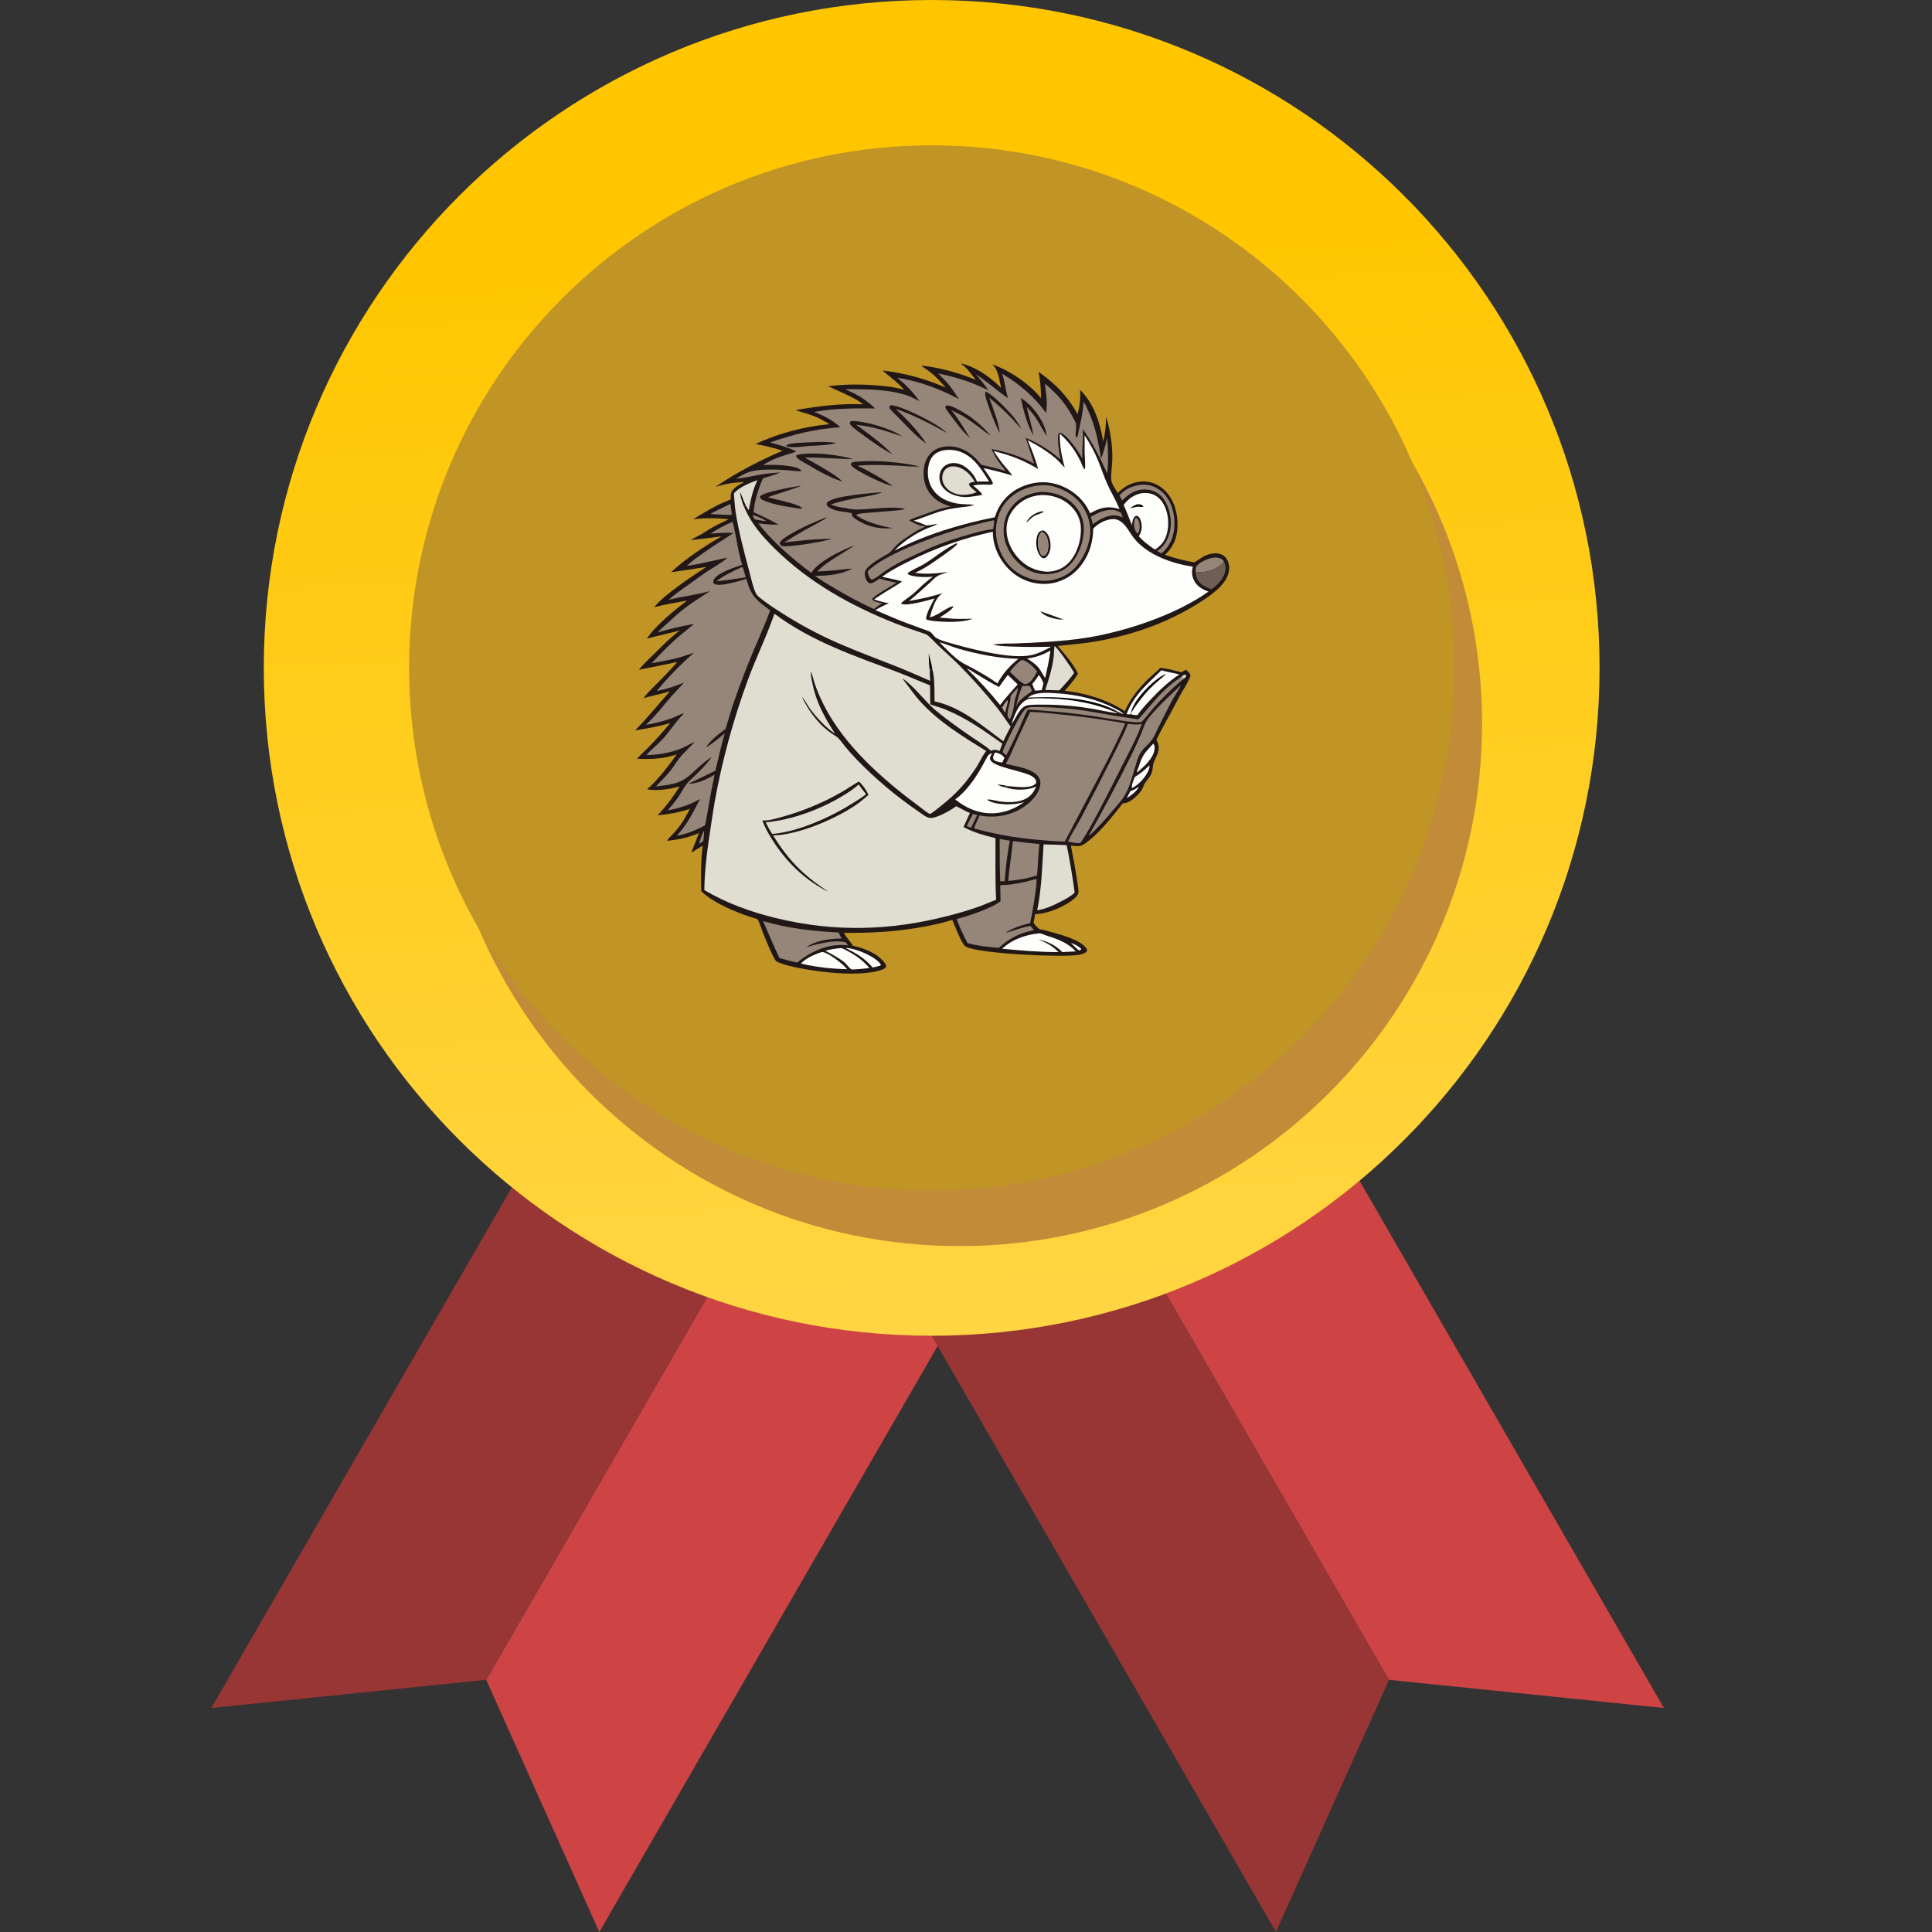 <?xml version="1.0" encoding="UTF-8"?>
<!-- Generated by Pixelmator Pro 2.4.7 -->
<svg width="800" height="800" viewBox="0 0 800 800" xmlns="http://www.w3.org/2000/svg" xmlns:xlink="http://www.w3.org/1999/xlink">
    <rect x="0" y="0" width="800" height="800" fill="#333333" stroke="none"/>
    <path id="path1523" fill="#ce4444" stroke="none" d="M 330.949 471.09 L 411.277 517.468 L 248.156 800 L 201.337 695.583 L 330.949 471.09 Z"/>
    <path id="path1524" fill="#983535" stroke="none" d="M 330.949 471.09 L 250.621 424.713 L 87.5 707.245 L 201.337 695.583 L 330.949 471.09 Z"/>
    <path id="path1525" fill="#983535" stroke="none" d="M 445.55 471.09 L 365.22 517.468 L 528.342 800 L 575.16 695.583 L 445.55 471.09 Z"/>
    <path id="path1526" fill="#ce4444" stroke="none" d="M 445.55 471.09 L 525.878 424.713 L 688.997 707.245 L 575.16 695.583 L 445.55 471.09 Z"/>
    <linearGradient id="linearGradient1" x1="367.01" y1="100.798" x2="404.533" y2="799.125" gradientUnits="userSpaceOnUse">
        <stop offset="1e-05" stop-color="#ffc600" stop-opacity="1"/>
        <stop offset="1" stop-color="#ffde69" stop-opacity="1"/>
    </linearGradient>
    <path id="path1527" fill="url(#linearGradient1)" stroke="none" d="M 662.34 276.555 C 662.34 429.29 538.522 553.107 385.785 553.107 C 233.048 553.107 109.231 429.29 109.231 276.555 C 109.231 123.818 233.048 0 385.785 0 C 538.522 0 662.34 123.818 662.34 276.555 Z"/>
    <path id="path1528" fill="#a88300" stroke="none" d="M 601.662 276.552 C 601.662 395.778 505.01 492.43 385.788 492.43 C 266.562 492.43 169.911 395.778 169.911 276.552 C 169.911 157.329 266.562 60.678 385.788 60.678 C 505.01 60.678 601.662 157.329 601.662 276.552 Z"/>
    <path id="path1529" fill="#c28b37" stroke="none" d="M 613.693 299.6 C 613.693 419.102 516.818 515.977 397.315 515.977 C 277.813 515.977 180.937 419.102 180.937 299.6 C 180.937 180.097 277.813 83.222 397.315 83.222 C 516.818 83.222 613.693 180.097 613.693 299.6 Z"/>
    <path id="path1530" fill="#c09525" stroke="none" d="M 602.17 276.552 C 602.17 396.055 505.295 492.93 385.792 492.93 C 266.29 492.93 169.414 396.055 169.414 276.552 C 169.414 157.051 266.29 60.175 385.792 60.175 C 505.295 60.175 602.17 157.051 602.17 276.552 Z"/>
    <g id="reading">
        <path id="path1531" fill="#211717" stroke="none" d="M 397.869 150.521 C 398.611 150.586 399.369 150.879 400.078 151.112 C 405.428 152.869 410.64 156.679 414.569 160.666 C 413.716 157.298 413.585 153.37 410.876 150.871 C 418.075 153.397 426.249 158.91 431.072 164.878 C 431.001 161.176 430.855 157.685 430.033 154.06 C 431.27 154.774 432.422 155.736 433.547 156.617 C 438.836 160.76 442.983 165.641 446.229 171.53 C 446.987 168.437 447.599 164.541 447.189 161.395 C 452.896 166.864 455.584 175.224 456.807 182.827 C 457.639 179.405 458.024 176.01 457.994 172.49 C 459.783 178.28 460.792 184.712 460.566 190.783 C 460.492 192.793 459.854 197.371 460.202 199.06 C 460.558 200.786 461.946 202.636 462.844 204.138 C 463.008 203.964 463.176 203.794 463.348 203.628 C 466.134 200.947 469.816 199.279 473.72 199.372 C 477.17 199.454 480.296 200.915 482.659 203.413 C 486.372 207.34 487.77 212.804 487.587 218.108 C 487.422 222.873 485.842 226.506 482.374 229.753 C 486.36 231.086 490.46 232.233 494.618 232.864 C 496.929 231.357 498.971 229.69 501.789 229.241 C 503.48 228.971 505.33 229.076 506.744 230.146 C 508.016 231.109 508.728 232.681 508.939 234.232 C 509.292 236.827 508.058 239.544 506.484 241.543 C 503.761 244.998 499.098 248.029 495.36 250.342 C 482.359 258.386 467.357 263.454 452.291 265.833 C 447.544 266.583 442.779 266.933 438.009 267.47 C 441.118 271.215 444.133 274.45 446.346 278.875 C 445.005 281.459 442.801 283.827 440.899 286.013 C 449.519 287.026 458.5 289.669 465.772 294.499 C 468.016 289.266 471.717 284.718 475.826 280.809 C 477.352 279.358 478.981 278.02 480.476 276.537 C 483.417 276.876 486.283 277.597 489.132 278.376 C 489.799 278.053 490.447 277.668 491.098 277.311 C 491.677 277.899 492.613 278.636 492.88 279.419 C 493.066 279.967 492.67 280.688 492.432 281.188 C 491.254 283.663 489.711 286.017 488.373 288.412 C 487.055 290.772 485.862 293.202 484.565 295.574 C 482.615 299.143 480.556 302.711 478.84 306.398 C 479.353 307.402 479.754 308.288 479.794 309.442 C 479.876 311.828 478.519 313.637 477.714 315.759 C 477.249 316.984 477.412 318.468 476.999 319.752 C 476.366 321.721 475.051 322.774 474.003 324.425 C 473.657 324.971 473.471 325.65 473.219 326.244 C 472.757 327.337 471.951 328.28 471.132 329.125 C 469.536 330.775 467.262 332.631 464.881 332.672 C 460.693 337.989 455.981 344.068 450.657 348.272 C 447.679 350.624 447.078 350.573 443.431 350.141 C 444.299 354.682 445.193 359.216 445.882 363.788 C 446.124 365.392 446.426 367.025 446.555 368.64 C 446.638 369.691 446.447 370.36 445.744 371.161 C 443.287 373.958 437.729 376.551 434.203 377.578 C 432.345 378.119 430.521 378.42 428.599 378.583 L 427.983 382.141 C 428.704 383.226 429.451 383.976 430.474 384.78 C 432.122 384.983 433.746 385.511 435.344 385.956 C 439.539 387.125 447.181 389.087 449.808 392.637 C 450.078 393.001 450.174 393.269 450.116 393.731 C 449.854 394.259 449.448 394.487 448.923 394.719 C 448.54 394.889 448.147 395.032 447.745 395.148 C 447.342 395.265 446.934 395.353 446.519 395.414 C 438.987 396.507 407.023 394.936 400.548 392.253 C 400.042 392.043 399.6 391.818 399.243 391.391 C 397.838 389.715 395.259 383.19 394.338 380.909 C 390.76 382.063 387.027 382.869 383.338 383.578 C 371.713 385.812 361.23 386.366 349.408 386.279 C 350.485 388.212 352.018 389.769 353.194 391.622 C 357.735 392.605 363.171 394.699 366.142 398.472 C 366.587 399.038 366.984 399.564 366.891 400.313 C 366.49 401.022 365.916 401.285 365.163 401.554 C 356.733 404.566 340.465 402.707 331.717 401.001 C 328.284 400.331 324.553 399.592 321.384 398.061 C 320.448 396.656 319.711 395.17 319.023 393.631 C 317.932 391.106 316.842 388.561 315.851 385.996 C 315.165 384.219 314.585 382.366 313.756 380.652 C 306.398 378.47 295.876 374.346 290.388 369.04 C 290.185 362.545 290.224 356.607 290.944 350.145 C 289.372 351.125 287.85 352.158 286.218 353.041 C 287.325 350.36 288.403 347.688 289.399 344.961 C 285.14 346.85 280.73 347.724 276.117 348.149 C 277.237 346.669 278.701 345.365 279.917 343.95 C 282.313 341.162 284.014 338.167 285.654 334.902 C 281.49 336.459 276.67 337.144 272.264 337.612 C 275.838 333.968 278.725 329.931 281.465 325.641 C 277.174 326.763 272.361 327.617 267.95 326.852 C 272.379 322.98 276.818 317.154 280.251 312.331 C 275.355 314.257 268.994 314.458 263.778 314.182 C 265.198 312.583 266.857 311.139 268.356 309.602 C 271.562 306.32 274.629 302.913 277.559 299.382 C 272.755 300.833 267.934 301.635 263 302.435 C 268.041 297.28 272.628 291.598 277.452 286.234 C 273.862 287.438 270.107 287.933 266.537 289.115 C 267.655 287.284 269.45 285.679 270.942 284.143 C 274.139 280.85 277.525 277.666 280.411 274.093 C 275.158 275.302 269.866 276.224 264.601 277.367 C 266.245 275.074 268.385 273.217 270.385 271.243 C 273.958 267.715 277.538 264.012 281.579 261.014 C 277.054 262.304 272.417 263.177 267.887 264.451 C 271.478 258.871 279.22 252.795 284.5 248.664 C 279.913 249.525 275.411 250.258 270.88 251.422 C 275.392 245.875 286.25 238.908 292.453 234.751 C 287.608 235.572 282.758 236.246 277.895 236.948 C 282.246 232.791 288.37 228.497 293.458 225.279 C 295.207 224.172 297.021 223.175 298.766 222.059 C 294.537 222.738 290.237 223.114 285.985 223.646 C 287.333 222.769 288.865 222.11 290.264 221.307 C 292.027 220.297 293.678 219.11 295.46 218.125 C 297.505 216.995 299.659 216.082 301.711 214.967 C 296.762 214.531 291.911 214.364 286.977 215.015 C 290.202 213.151 293.338 211.119 296.653 209.415 C 298.611 208.408 300.657 207.672 302.631 206.72 C 302.582 205.914 302.484 205.088 302.71 204.302 C 303.382 201.969 306.223 200.679 308.19 199.57 C 305.998 199.753 303.668 199.871 301.506 200.262 C 299.748 200.58 297.983 201.148 296.245 201.582 C 304.751 195.811 314.57 190.665 324.024 186.639 C 320.183 185.335 316.807 184.62 312.85 183.82 C 314.057 183.267 315.274 182.74 316.503 182.239 C 317.731 181.737 318.97 181.262 320.218 180.813 C 321.467 180.364 322.724 179.941 323.99 179.544 C 325.257 179.148 326.531 178.779 327.813 178.436 C 329.095 178.094 330.383 177.778 331.678 177.49 C 332.974 177.201 334.274 176.94 335.581 176.707 C 336.887 176.473 338.197 176.267 339.512 176.089 C 340.827 175.91 342.145 175.76 343.466 175.637 C 341.167 174.229 338.801 172.925 336.262 171.999 C 334.002 171.175 331.656 170.599 329.378 169.825 C 338.728 168.184 347.925 167.007 357.443 167.402 C 354.585 165.231 351.552 163.881 348.321 162.395 C 346.503 161.559 344.719 160.692 342.864 159.938 C 349.579 159.08 356.002 159.059 362.758 159.571 C 366.72 159.871 370.547 160.26 374.362 161.447 C 371.722 158.252 368.488 156.114 365.438 153.399 C 366.563 153.531 367.685 153.684 368.805 153.857 C 369.925 154.031 371.041 154.225 372.153 154.44 C 373.265 154.655 374.374 154.89 375.477 155.146 C 376.581 155.402 377.68 155.678 378.773 155.975 C 379.867 156.271 380.955 156.588 382.036 156.924 C 383.118 157.261 384.193 157.618 385.262 157.994 C 386.331 158.371 387.392 158.767 388.446 159.182 C 389.5 159.598 390.546 160.033 391.584 160.487 C 389.62 158.221 387.467 155.867 385.11 154.008 C 383.974 153.112 382.694 152.432 381.565 151.53 L 381.428 151.418 C 388.411 151.949 397.547 154.559 404.012 157.288 C 402.136 154.812 400.436 152.343 397.869 150.521 Z"/>
        <path id="path1532" fill="#b1a092" stroke="none" d="M 489.502 279.955 C 489.722 280.332 489.923 280.7 490.222 281.022 L 489.419 281.673 C 489.032 281.43 488.647 281.234 488.395 280.84 L 489.502 279.955 Z"/>
        <path id="path1533" fill="#e0ddd1" stroke="none" d="M 489.502 279.955 C 489.895 279.651 490.303 279.312 490.836 279.405 C 491.035 279.44 491.056 279.549 491.169 279.699 C 491.101 280.344 490.84 280.52 490.351 280.918 L 490.222 281.022 C 489.923 280.7 489.722 280.332 489.502 279.955 Z"/>
        <path id="path1534" fill="#fefefd" stroke="none" d="M 443.448 390.509 C 444.596 390.698 446.579 391.85 447.433 392.649 C 447.664 392.865 447.665 392.908 447.677 393.205 C 447.423 393.34 447.158 393.447 446.893 393.558 C 446.339 393.434 444.093 391.033 443.448 390.509 Z"/>
        <path id="path1535" fill="#96867a" stroke="none" d="M 291.344 344.149 C 291.362 344.165 291.382 344.18 291.398 344.199 C 291.76 344.645 291.304 347.487 291.236 348.186 C 290.771 348.633 290.238 348.992 289.714 349.368 L 289.661 349.313 C 289.474 348.536 290.965 345.006 291.344 344.149 Z"/>
        <path id="path1536" fill="#fefefd" stroke="none" d="M 471.365 325.882 L 471.453 326.037 C 470.539 327.794 468.374 329.305 466.766 330.379 L 466.7 330.206 C 467.179 329.352 467.634 328.487 468.066 327.609 C 469.326 327.173 470.303 326.693 471.365 325.882 Z"/>
        <path id="path1537" fill="#96867a" stroke="none" d="M 402.885 337 C 403.469 337.173 404.051 337.352 404.631 337.538 L 402.084 342.764 L 400.278 342.055 C 401.117 340.352 401.956 338.656 402.885 337 Z"/>
        <path id="path1538" fill="#96867a" stroke="none" d="M 470.305 214.319 C 470.372 214.354 470.443 214.385 470.508 214.426 C 471.274 214.91 471.679 216.018 471.822 216.86 C 472.051 218.202 471.951 219.768 471.143 220.902 L 470.935 220.853 C 470.23 220.173 469.886 219.271 469.71 218.323 C 469.451 216.922 469.487 215.528 470.305 214.319 Z"/>
        <path id="path1539" fill="#fefefd" stroke="none" d="M 412.011 311.587 C 412.172 311.606 412.331 311.628 412.489 311.663 C 413.816 311.953 415.165 312.655 415.934 313.79 L 415.027 315.727 C 414.175 315.68 413.22 315.456 412.409 315.187 C 411.939 315.03 411.546 314.779 411.34 314.31 C 410.953 313.429 411.643 312.363 412.011 311.587 Z"/>
        <path id="path1540" fill="#fefefd" stroke="none" d="M 430.174 279.516 C 430.97 280.421 431.569 281.729 432.067 282.819 C 431.917 283.81 431.606 284.798 431.352 285.769 C 430.581 285.812 429.809 285.894 429.039 285.961 C 428.771 285.959 428.837 285.985 428.633 285.912 C 428.357 285.813 427.626 283.631 427.439 283.209 C 427.533 283.098 427.624 282.985 427.72 282.875 C 428.634 281.82 429.392 280.67 430.174 279.516 Z"/>
        <path id="path1541" fill="#fefefd" stroke="none" d="M 475.891 316.983 L 475.958 317.06 C 476.038 317.488 475.922 317.963 475.789 318.371 C 474.785 321.435 471.655 324.876 468.805 326.294 L 468.709 326.231 C 468.358 325.455 469.579 322.605 469.875 321.769 C 472.114 320.404 474.011 318.796 475.891 316.983 Z"/>
        <path id="path1542" fill="#fefefd" stroke="none" d="M 477.549 307.916 C 477.584 307.952 477.623 307.986 477.654 308.025 C 478.079 308.572 478.144 309.395 478.087 310.061 C 477.757 313.899 473.799 317.343 471.093 319.674 C 470.961 319.749 471.052 319.707 470.802 319.753 C 470.798 319.712 470.79 319.672 470.79 319.63 C 470.801 319.042 471.299 318.145 471.489 317.558 C 473.164 312.402 473.857 311.973 477.549 307.916 Z"/>
        <path id="path1543" fill="#fefefd" stroke="none" d="M 350.098 392.531 C 350.403 392.523 350.707 392.535 351.011 392.564 C 354.865 392.969 362.206 395.984 364.559 399.134 C 364.74 399.377 364.74 399.356 364.69 399.671 L 364.351 399.903 L 361.35 400.63 C 358.067 396.73 354.569 394.763 350.098 392.531 Z"/>
        <path id="path1544" fill="#96867a" stroke="none" d="M 307.243 234.811 L 307.407 234.84 C 307.925 235.469 308.504 238.187 308.785 239.089 C 305.307 239.559 301.85 240.111 298.363 240.524 C 297.796 240.562 297.225 240.646 296.66 240.709 C 299.271 238.479 304.038 236.243 307.243 234.811 Z"/>
        <path id="path1545" fill="#96867a" stroke="none" d="M 459.525 211.124 C 461.381 211.019 462.61 211.469 464.196 212.369 C 464.478 212.988 464.69 213.64 464.92 214.279 C 464.522 214.11 464.12 213.954 463.712 213.811 C 461.093 212.884 458.477 213.663 456.073 214.806 C 454.805 215.447 453.665 216.259 452.499 217.064 C 452.276 216.032 451.975 215.009 451.707 213.987 C 454.272 212.559 456.555 211.388 459.525 211.124 Z"/>
        <path id="path1546" fill="#fefefd" stroke="none" d="M 434.768 269.442 L 434.949 269.552 C 434.44 273.348 433.612 277.069 432.778 280.804 C 431.884 279.406 431.138 277.947 430.149 276.604 C 428.737 274.889 427.124 273.887 425.296 272.69 C 428.738 272.207 431.777 271.23 434.768 269.442 Z"/>
        <path id="path1547" fill="#96867a" stroke="none" d="M 495.156 236.973 C 495.089 236.404 495.017 235.789 495.145 235.225 C 495.366 234.251 496.183 233.575 496.984 233.057 C 499.065 231.711 502.217 230.409 504.732 231.013 C 505.758 231.259 506.301 231.708 506.846 232.595 C 505.145 234.872 501.546 236.368 498.806 236.753 C 497.595 236.924 496.378 236.97 495.156 236.973 Z"/>
        <g id="g8">
            <path id="path1548" fill="#b1a092" stroke="none" d="M 417.339 289.744 C 417.433 290.798 416.481 293.83 416.255 295.103 L 416.128 295.094 L 415.85 294.632 L 414.888 292.991 C 415.625 291.818 416.333 290.705 417.339 289.744 Z"/>
            <path id="path1549" fill="#96867a" stroke="none" d="M 425.549 284.003 C 425.801 283.956 425.96 283.902 426.196 284.055 C 426.851 284.482 427.066 285.464 427.269 286.17 C 425.252 287.763 423.225 288.9 421.606 290.969 L 420.707 292.552 C 421.386 289.605 422.121 286.84 423.335 284.057 C 424.083 284.081 424.803 284.067 425.549 284.003 Z"/>
            <path id="path1550" fill="#96867a" stroke="none" d="M 421.434 284.839 C 421.632 285.71 420.477 288.756 420.269 289.789 C 420.094 290.662 420.013 291.553 419.847 292.429 C 419.661 293.411 418.839 297.293 418.081 297.811 L 417.839 297.545 C 417.587 297.219 417.328 296.897 417.246 296.484 C 416.91 294.797 417.898 292.333 418.215 290.646 C 418.362 289.859 418.411 289.071 418.448 288.272 C 419.279 286.992 420.364 285.916 421.434 284.839 Z"/>
            <path id="path1551" fill="#96867a" stroke="none" d="M 423.203 273.206 C 425.86 274.119 427.638 275.87 429.428 277.988 C 428.873 279.278 428.041 280.616 427.139 281.694 C 426.344 282.644 425.607 283.188 424.365 283.304 C 422.617 282.825 419.711 279.491 418.152 278.148 C 419.628 276.259 421.156 274.487 423.203 273.206 Z"/>
        </g>
        <path id="path1552" fill="#fefefd" stroke="none" d="M 348.242 392.577 C 348.27 392.578 348.298 392.574 348.325 392.58 C 349.207 392.775 350.268 393.426 351.063 393.858 C 354.548 395.744 357.449 397.751 359.985 400.843 C 357.985 401.1 355.978 401.284 353.964 401.395 C 353.591 401.417 352.889 401.523 352.543 401.353 C 351.674 400.925 350.424 399.06 349.449 398.311 C 347.095 396.503 344.373 395.073 341.754 393.694 C 343.862 393.077 346.057 392.761 348.242 392.577 Z"/>
        <path id="path1553" fill="#fefefd" stroke="none" d="M 340.235 394.251 C 340.362 394.217 340.376 394.204 340.528 394.213 C 342.808 394.343 349.361 399.34 350.754 401.315 C 347.99 401.279 345.273 401.098 342.522 400.825 C 338.827 400.389 335.238 399.875 331.625 398.974 C 333.711 396.756 337.355 395.111 340.235 394.251 Z"/>
        <path id="path1554" fill="#6f5e54" stroke="none" d="M 506.846 232.595 C 507.617 234.384 507.704 235.92 506.986 237.762 C 505.977 240.355 503.831 242.57 501.495 244.023 C 499.022 242.975 496.593 242.009 495.538 239.28 C 495.257 238.552 495.11 237.754 495.156 236.973 C 496.378 236.97 497.595 236.924 498.806 236.753 C 501.546 236.368 505.145 234.872 506.846 232.595 Z"/>
        <path id="path1555" fill="#fefefd" stroke="none" d="M 425.714 288.829 C 428.538 286.351 434.322 286.87 437.915 287.101 C 446.082 287.627 454.266 289.518 461.566 293.307 C 462.69 293.891 464.25 294.581 465.095 295.541 C 465.154 295.609 465.21 295.68 465.268 295.749 C 464.464 295.485 463.752 295.15 463.004 294.754 C 462.701 294.838 462.439 294.901 462.123 294.923 C 461.139 294.75 460.006 294.151 459.053 293.8 C 457.378 293.189 455.685 292.636 453.973 292.138 C 446.711 290.077 438.945 289.22 431.409 289.198 C 429.556 289.193 427.706 289.159 425.867 289.421 L 425.714 288.829 Z"/>
        <linearGradient id="linearGradient2" x1="447.986" y1="289.93" x2="447.62" y2="293.135" gradientUnits="userSpaceOnUse">
            <stop offset="1e-05" stop-color="#000000" stop-opacity="1"/>
            <stop offset="1" stop-color="#221a18" stop-opacity="1"/>
        </linearGradient>
        <path id="path1556" fill="url(#linearGradient2)" stroke="none" d="M 425.714 288.829 C 428.971 288.774 432.258 288.628 435.513 288.709 C 444.412 288.93 455.186 290.224 463.004 294.754 C 462.701 294.838 462.439 294.901 462.123 294.923 C 461.139 294.75 460.006 294.151 459.053 293.8 C 457.378 293.189 455.685 292.636 453.973 292.138 C 446.711 290.077 438.945 289.22 431.409 289.198 C 429.556 289.193 427.706 289.159 425.867 289.421 L 425.714 288.829 Z"/>
        <path id="path1557" fill="#96867a" stroke="none" d="M 472.274 200.766 C 472.935 200.661 473.684 200.682 474.351 200.724 C 477.43 200.914 480.342 202.546 482.34 204.858 C 485.465 208.475 486.621 213.693 486.243 218.375 C 485.89 222.74 484.29 226.311 480.951 229.163 C 480.327 228.857 479.739 228.475 479.145 228.115 C 481.415 226.747 482.743 224.707 483.781 222.329 C 484.342 220.7 484.725 219.13 484.804 217.403 C 484.983 213.463 483.799 208.624 481.046 205.68 C 479.229 203.736 476.887 202.779 474.244 202.697 C 470.103 202.569 467.517 204.538 464.641 207.228 C 464.247 206.573 463.924 205.856 463.58 205.171 C 463.603 205.141 463.627 205.11 463.65 205.079 C 465.677 202.465 469.096 201.177 472.274 200.766 Z"/>
        <path id="path1558" fill="#fefefd" stroke="none" d="M 425.867 289.421 C 427.706 289.159 429.556 289.193 431.409 289.198 C 438.945 289.22 446.711 290.077 453.973 292.138 C 455.685 292.636 457.378 293.189 459.053 293.8 C 460.006 294.151 461.139 294.75 462.123 294.923 L 462.431 295.214 C 461.962 295.413 454.127 293.809 453.007 293.61 C 449.513 292.991 445.998 292.529 442.462 292.222 C 438.926 291.915 435.384 291.766 431.835 291.774 C 429.854 291.776 427.751 291.735 425.786 291.992 C 422.222 292.459 420.92 297.187 418.942 299.681 C 418.909 299.724 418.874 299.766 418.84 299.808 C 418.948 299.383 419.077 298.966 419.229 298.555 C 420.183 295.943 421.525 292.468 423.714 290.658 C 424.359 290.125 425.114 289.772 425.867 289.421 Z"/>
        <path id="path1559" fill="#fefefd" stroke="none" d="M 400.325 276.845 C 401.613 277.243 402.971 278.3 404.145 278.996 C 407.278 280.854 410.402 282.869 413.671 284.479 C 414.882 282.8 416.042 281.104 417.328 279.478 L 421.393 283.404 L 419.67 285.322 C 417.8 287.505 415.825 289.618 414.134 291.945 C 409.786 286.541 405.288 281.674 400.325 276.845 Z"/>
        <path id="path1560" fill="#e0ddd1" stroke="none" d="M 436.643 267.529 C 437.862 268.039 443.875 276.803 444.788 278.64 C 443.308 280.754 441.569 282.646 439.844 284.561 C 439.448 285.002 439.032 285.427 438.626 285.859 C 436.68 285.772 434.734 285.714 432.787 285.686 C 434.269 281.5 435.609 276.959 436.22 272.559 C 436.452 270.891 436.411 269.199 436.643 267.529 Z"/>
        <path id="path1561" fill="#e0ddd1" stroke="none" d="M 393.749 193.167 C 394.663 193.09 395.497 193.102 396.396 193.334 C 399.708 194.187 401.976 196.684 403.648 199.521 C 403.047 199.61 402.099 199.64 401.604 200.008 C 401.313 200.224 401.297 200.345 401.233 200.676 C 401.592 201.77 403.529 203.013 404.387 203.813 L 402.926 204.354 C 399.929 205.079 397.184 205.268 394.342 203.877 C 392.546 202.997 391.026 201.472 390.416 199.536 C 389.979 198.149 390.085 196.527 390.803 195.249 C 391.48 194.044 392.452 193.503 393.749 193.167 Z"/>
        <path id="path1562" fill="#fefefd" stroke="none" d="M 480.921 277.54 C 483.352 278.292 485.877 278.632 488.34 279.26 C 483.857 282.259 480.178 285.717 476.487 289.639 C 474.561 291.685 472.602 293.832 470.958 296.116 C 470.177 296.059 469.115 296.104 468.412 295.775 C 468.331 295.498 468.328 295.63 468.398 295.38 L 468.336 295.198 L 468.197 295.666 C 467.67 295.932 467.07 295.774 466.494 295.711 C 469.482 287.727 475.116 283.276 480.921 277.54 Z"/>
        <path id="path1563" fill="#0c0706" stroke="none" d="M 468.336 295.198 C 468.969 290.727 475.151 284.254 478.762 281.514 C 479.895 280.655 481.285 279.593 482.645 279.17 L 482.667 279.303 C 481.182 280.643 479.601 281.874 478.124 283.222 C 475.346 285.758 472.964 288.547 470.781 291.604 C 469.919 292.812 468.988 294.01 468.398 295.38 L 468.336 295.198 Z"/>
        <path id="path1564" fill="#fefefd" stroke="none" d="M 430.259 386.463 C 430.344 386.463 430.429 386.455 430.514 386.462 C 431.223 386.52 432.248 387.053 432.962 387.279 C 437.554 388.73 442.131 390.257 445.432 393.962 L 439.89 394.246 C 436.936 391.267 434 389.96 429.99 388.913 C 431.88 389.803 433.767 390.661 435.51 391.824 C 436.524 392.55 437.442 393.376 438.336 394.243 C 430.545 394.257 422.724 393.575 414.971 392.854 C 419.182 388.894 424.607 387.095 430.259 386.463 Z"/>
        <path id="path1565" fill="#96867a" stroke="none" d="M 488.395 280.84 C 488.647 281.234 489.032 281.43 489.419 281.673 C 485.084 285.205 481.148 289.197 477.427 293.364 C 475.789 295.198 474.325 297.419 472.51 299.055 C 468.945 299.17 465.342 298.547 461.83 297.993 L 451.648 296.391 C 445.566 295.498 439.46 294.824 433.33 294.369 C 430.751 294.168 428.171 293.916 425.586 293.824 C 424.164 296.392 423.095 299.279 421.906 301.965 C 420.258 305.619 418.513 309.226 416.672 312.786 C 416.168 312.307 415.639 311.848 415.124 311.381 C 415.133 311.354 415.143 311.328 415.152 311.301 C 416.099 308.368 422.698 294.946 424.732 293.502 C 426.187 292.469 429.064 292.777 430.806 292.798 C 436.954 292.873 443.258 293.383 449.339 294.3 C 455.343 295.206 461.272 296.476 467.299 297.243 C 467.92 297.322 471.043 297.908 471.32 297.845 C 471.636 297.774 478.711 289.346 479.692 288.316 C 482.267 285.612 485.249 282.847 488.395 280.84 Z"/>
        <path id="path1566" fill="#fefefd" stroke="none" d="M 389.039 265.993 C 391.546 266.57 394.086 267.792 396.594 268.521 C 404.536 270.828 413.383 272.598 421.675 272.815 C 419.728 274.406 417.994 276.012 416.408 277.969 C 415.114 279.514 414.015 281.218 413.032 282.973 C 409.781 280.653 406.384 278.688 402.884 276.773 C 401.132 275.814 399.209 274.977 397.57 273.846 C 394.542 271.756 391.685 268.578 389.039 265.993 Z"/>
        <path id="path1567" fill="#96867a" stroke="none" d="M 411.228 215.471 C 411.313 215.46 411.481 215.502 411.568 215.515 C 411.761 216.511 411.345 218.07 411.234 219.11 C 407.996 219.414 404.769 220.329 401.649 221.208 C 397.077 222.497 392.473 223.931 388.054 225.681 C 385.042 226.875 382.095 228.274 379.158 229.639 C 376.519 230.865 373.861 232.067 371.323 233.493 C 369.588 234.475 367.894 235.525 366.242 236.641 C 364.865 237.574 362.883 239.333 361.371 239.875 C 360.964 240.021 360.766 239.866 360.412 239.692 C 359.778 238.691 359.417 237.764 359.286 236.581 C 365.981 229.689 386.092 222.437 395.51 219.57 C 400.701 218.018 405.94 216.651 411.228 215.471 Z"/>
        <path id="path1568" fill="#96867a" stroke="none" d="M 488.882 283.791 C 488.884 283.831 488.892 283.871 488.89 283.911 C 488.871 284.325 486.113 288.65 485.674 289.451 C 483.594 293.236 481.69 297.16 479.748 301.021 C 478.927 302.653 478.232 304.437 477.247 305.971 C 475.788 308.245 473.215 309.695 471.761 312.637 C 471.031 314.115 470.592 315.759 470.113 317.333 C 468.877 321.399 467.682 326.316 465.396 329.893 C 464.244 331.695 462.724 333.32 461.346 334.952 C 458.093 338.803 454.757 342.718 450.959 346.046 L 450.933 345.847 C 457.114 334.899 462.988 323.789 468.554 312.517 C 469.918 309.737 471.209 306.925 472.428 304.079 C 473.277 302.067 473.882 299.777 475.132 297.974 C 475.856 296.929 476.752 295.967 477.587 295.009 C 481.094 290.981 485.026 287.467 488.882 283.791 Z"/>
        <path id="path1569" fill="#fefefd" stroke="none" d="M 472.79 204.199 C 473.93 204.137 475.036 204.098 476.16 204.337 C 478.37 204.805 480.159 206.17 481.379 208.045 C 483.604 211.468 484.215 216.165 483.38 220.117 C 482.655 223.554 481.172 225.689 478.234 227.581 C 476.94 226.741 475.697 225.83 474.506 224.849 C 473.436 224.013 472.479 223.037 471.538 222.062 C 471.722 221.748 471.904 221.432 472.066 221.106 C 472.91 219.409 472.95 217.255 472.319 215.481 C 472.091 214.838 471.643 213.862 470.936 213.621 C 470.631 213.517 470.332 213.587 470.073 213.768 C 469.013 214.507 468.868 216.297 468.677 217.449 C 467.605 214.633 466.515 211.828 465.261 209.086 C 467.294 206.444 469.507 204.856 472.79 204.199 Z"/>
        <path id="path1570" fill="#0c0706" stroke="none" d="M 470.804 208.833 C 471.585 208.774 472.486 208.808 473.115 209.341 C 473.345 209.536 473.397 209.547 473.423 209.856 C 472.855 210.065 471.938 209.826 471.322 209.791 C 470.207 209.89 469.075 210.223 467.983 210.473 C 468.876 209.717 469.725 209.258 470.804 208.833 Z"/>
        <path id="path1571" fill="#96867a" stroke="none" d="M 466.983 299.698 C 468.98 299.962 470.788 300.174 472.784 299.818 C 470.478 306.174 467.092 312.154 464.079 318.191 C 461.146 324.068 458.182 329.894 455.097 335.693 C 452.764 340.079 450.437 344.451 447.717 348.614 C 447.519 348.846 447.603 348.776 447.377 348.943 C 446.617 349.506 443.191 348.635 442.219 348.496 C 443.718 345.199 445.795 342.069 447.525 338.878 C 451.501 331.378 455.393 323.834 459.199 316.246 C 460.87 313.012 462.484 309.751 464.042 306.462 C 465.103 304.245 466.214 302.038 466.983 299.698 Z"/>
        <path id="path1572" fill="#e0ddd1" stroke="none" d="M 432.114 349.646 C 435.304 349.702 438.5 349.833 441.689 349.949 C 443.042 356.432 444.103 363.061 445.005 369.621 C 443.311 371.248 441.041 372.386 438.964 373.462 C 436.108 374.998 432.689 376.431 429.476 376.948 C 431.31 368.209 431.546 358.569 432.114 349.646 Z"/>
        <path id="path1573" fill="#fefefd" stroke="none" d="M 395.537 331.047 C 399.889 327.84 403.464 322.838 406.169 318.19 C 407.101 316.587 407.902 314.904 408.846 313.311 C 409.413 312.356 409.797 312.172 410.853 311.9 C 410.491 312.52 409.817 313.403 409.911 314.154 C 410.368 317.813 424.732 319.191 427.854 321.802 C 428.394 322.254 429.101 323.069 429.092 323.821 C 429.088 324.193 428.866 324.483 428.595 324.713 C 426.257 326.697 420.466 325.717 417.564 325.51 C 417.481 325.525 417.398 325.542 417.314 325.556 C 417.006 325.608 416.753 325.573 416.447 325.528 C 416.277 325.503 416.351 325.502 416.194 325.529 L 416.118 325.724 L 416.007 325.617 L 416.659 325.936 L 416.491 326.068 C 416.535 326.088 416.576 326.113 416.622 326.128 C 420.193 327.303 425.645 327.368 429.069 325.676 C 428.554 326.902 427.904 328.031 427.008 329.021 C 423.857 332.498 417.928 332.468 413.665 331.792 C 412.184 331.556 410.451 330.985 408.983 331.048 L 408.868 331.176 C 409.1 331.45 409.361 331.598 409.684 331.744 C 413.464 333.454 420.201 333.482 424.136 332.071 C 420.843 334.514 417.023 336.176 412.923 336.638 C 406.444 337.368 400.568 335.052 395.537 331.047 Z"/>
        <path id="path1574" fill="#0c0706" stroke="none" d="M 412.919 324.849 C 414.479 324.945 416.031 325.215 417.564 325.51 C 417.481 325.525 417.398 325.542 417.314 325.556 C 417.006 325.608 416.753 325.573 416.447 325.528 C 416.277 325.503 416.351 325.502 416.194 325.529 L 416.118 325.724 L 416.007 325.617 L 416.659 325.936 L 416.491 326.068 C 415.188 325.826 414.109 325.43 412.919 324.849 Z"/>
        <g id="g9">
            <path id="path1575" fill="#96867a" stroke="none" d="M 413.948 347.391 C 415.342 347.675 416.758 347.876 418.161 348.106 C 417.231 352.969 416.571 358.044 416.173 362.975 L 416.013 364.887 L 414.173 364.909 C 413.917 359.089 413.955 353.217 413.948 347.391 Z"/>
            <path id="path1576" fill="#96867a" stroke="none" d="M 419.416 348.263 C 423.069 348.772 426.723 349.121 430.387 349.521 C 429.869 353.8 429.853 358.152 429.42 362.445 C 428.626 362.759 427.773 362.976 426.956 363.225 C 423.803 364.025 420.705 364.47 417.471 364.793 C 417.948 359.269 418.864 353.78 419.416 348.263 Z"/>
            <path id="path1577" fill="#96867a" stroke="none" d="M 315.976 381.408 C 326.085 384.378 336.747 385.62 347.238 386.133 C 347.596 387.04 348.014 387.846 348.604 388.624 C 343.645 388.648 337.983 389.355 333.809 392.246 C 335.366 391.755 336.94 391.325 338.53 390.955 C 340.121 390.584 341.723 390.275 343.337 390.028 C 345.769 389.725 347.797 389.68 350.204 390.167 L 351.113 391.465 C 351.008 391.45 350.903 391.434 350.798 391.423 C 343.131 390.572 335.884 393.849 330.072 398.577 C 327.62 398.06 325.196 397.388 322.786 396.704 C 320.328 391.7 318.246 386.501 315.976 381.408 Z"/>
            <path id="path1578" fill="#96867a" stroke="none" d="M 428.892 363.989 L 429.128 364.003 C 429.712 365.198 427.169 379.77 426.563 382.297 C 422.815 383.082 419.47 384.269 416.213 386.298 C 419.73 385.458 423.128 383.921 426.703 383.409 C 427.225 383.984 427.673 384.625 428.136 385.248 C 422.84 385.899 417.387 388.803 413.602 392.506 L 410.707 392.205 C 409.01 392.073 407.323 391.867 405.645 391.587 C 403.967 391.308 402.304 390.956 400.657 390.531 C 398.897 387.378 397.367 383.936 396.135 380.545 C 400.363 379.514 411.274 375.927 414.313 373.101 C 414.309 370.915 414.203 368.72 414.183 366.532 C 419.303 366.437 424.001 365.423 428.892 363.989 Z"/>
        </g>
        <path id="path1579" fill="#96867a" stroke="none" d="M 431.078 200.906 C 435.774 200.52 441.311 202.859 444.855 205.82 C 448.463 208.834 450.981 213.562 451.395 218.255 C 451.894 223.93 449.347 230.176 445.709 234.445 C 442.447 238.272 438.066 240.145 433.137 240.538 C 428.371 240.636 423.41 238.983 419.733 235.933 C 415.516 232.434 412.911 226.905 412.46 221.481 C 412.06 216.654 413.457 211.515 416.631 207.805 C 420.267 203.554 425.563 201.326 431.078 200.906 Z"/>
        <path id="path1580" fill="#211717" stroke="none" d="M 431.427 203.697 C 436.11 203.767 440.595 205.083 444.07 208.343 C 446.966 211.06 448.702 214.693 448.789 218.681 C 448.903 223.954 446.716 230.104 443.003 233.897 C 440.349 236.608 436.85 237.72 433.122 237.775 C 428.976 237.725 425.422 236.361 422.281 233.648 C 418.536 230.411 415.923 225.638 415.613 220.661 C 415.343 216.336 416.634 212.359 419.532 209.116 C 422.632 205.647 426.85 203.973 431.427 203.697 Z"/>
        <path id="path1581" fill="#fefefd" stroke="none" d="M 430.74 205.02 C 430.869 205.011 430.999 205.003 431.128 204.997 C 435.332 204.807 439.832 206.267 442.95 209.117 C 445.7 211.631 447.41 214.753 447.572 218.504 C 447.788 223.484 446.114 229.126 442.697 232.838 C 440.368 235.368 437.27 236.614 433.874 236.737 C 430.155 236.634 426.566 235.384 423.67 233.015 C 419.958 229.979 417.319 225.512 416.85 220.709 C 416.479 216.91 417.516 213.481 419.962 210.55 C 422.758 207.201 426.42 205.424 430.74 205.02 Z"/>
        <path id="path1582" fill="#211717" stroke="none" d="M 431.172 211.753 C 431.511 211.727 431.822 211.744 432.16 211.768 L 432.167 211.879 C 431.614 212.469 429.263 213.099 428.384 213.598 C 427.283 214.221 426.436 215.044 425.558 215.945 C 425.413 216.087 425.274 216.176 425.104 216.284 C 425.043 216.04 425.269 215.753 425.399 215.547 C 426.653 213.56 428.923 212.266 431.172 211.753 Z"/>
        <path id="path1583" fill="#0c0706" stroke="none" d="M 430.714 230.159 C 429.464 228.654 429.027 226.166 429.12 224.259 C 429.186 222.928 429.468 221.042 430.535 220.145 C 431.031 219.726 431.496 219.581 432.135 219.654 L 430.983 220.135 L 431.004 220.283 C 431.06 220.28 431.117 220.275 431.173 220.272 C 431.376 220.261 431.3 220.246 431.436 220.292 C 430.555 220.888 430.123 221.873 429.924 222.895 C 429.512 225.006 429.94 227.141 430.743 229.099 L 430.714 230.159 Z"/>
        <path id="path1584" fill="#211717" stroke="none" d="M 432.135 219.654 C 433.329 220.241 434.048 221.377 434.465 222.609 C 435.177 224.716 435.277 227.319 434.255 229.344 C 433.939 229.968 433.332 230.884 432.605 231.08 C 432.174 231.196 431.77 231.132 431.393 230.889 C 431.122 230.715 430.889 230.428 430.714 230.159 L 430.743 229.099 C 430.945 229.401 431.201 229.802 431.536 229.972 C 431.832 230.122 432.146 230.193 432.463 230.059 C 432.906 229.873 433.213 229.47 433.424 229.053 C 434.314 227.297 434.215 224.568 433.571 222.743 C 433.157 221.571 432.568 220.807 431.436 220.292 C 431.3 220.246 431.376 220.261 431.173 220.272 C 431.117 220.275 431.06 220.28 431.004 220.283 L 430.983 220.135 L 432.135 219.654 Z"/>
        <path id="path1585" fill="#96867a" stroke="none" d="M 431.436 220.292 C 432.568 220.807 433.157 221.571 433.571 222.743 C 434.215 224.568 434.314 227.297 433.424 229.053 C 433.213 229.47 432.906 229.873 432.463 230.059 C 432.146 230.193 431.832 230.122 431.536 229.972 C 431.201 229.802 430.945 229.401 430.743 229.099 C 429.94 227.141 429.512 225.006 429.924 222.895 C 430.123 221.873 430.555 220.888 431.436 220.292 Z"/>
        <path id="path1586" fill="#fefefd" stroke="none" d="M 438.848 179.577 C 442.724 183.073 444.851 186.066 447.26 190.645 C 447.85 191.767 448.214 193.236 448.938 194.244 L 449.132 194.225 C 449.325 193.932 449.318 193.606 449.329 193.266 C 449.387 191.316 449.165 189.328 449.119 187.376 C 449.063 185.007 449.175 182.636 449.094 180.267 C 450.231 181.951 451.278 183.691 452.234 185.484 C 453.19 187.277 454.05 189.116 454.815 190.999 C 456.067 194.068 457.101 197.24 458.437 200.27 C 460.025 203.87 462.127 207.128 463.558 210.82 C 459.552 209.526 456.423 209.919 452.682 211.85 C 452.242 212.08 451.806 212.318 451.374 212.564 C 449.301 207.505 444.979 203.51 439.994 201.404 C 434.493 199.079 428.889 199.157 423.391 201.426 C 423.092 201.547 422.796 201.676 422.503 201.811 C 422.21 201.947 421.921 202.09 421.635 202.24 C 421.35 202.39 421.068 202.547 420.79 202.711 C 420.512 202.875 420.239 203.046 419.969 203.223 C 419.7 203.401 419.435 203.585 419.175 203.776 C 418.915 203.967 418.66 204.164 418.409 204.368 C 418.159 204.571 417.914 204.781 417.674 204.997 C 417.434 205.213 417.2 205.434 416.971 205.661 C 416.742 205.889 416.519 206.122 416.301 206.36 C 416.084 206.599 415.873 206.843 415.668 207.092 C 415.463 207.341 415.264 207.595 415.071 207.854 C 414.879 208.112 414.693 208.376 414.513 208.644 C 414.334 208.912 414.161 209.185 413.995 209.462 C 413.83 209.738 413.671 210.019 413.519 210.304 C 413.367 210.589 413.222 210.877 413.085 211.169 C 412.947 211.461 412.817 211.756 412.694 212.054 C 412.412 212.753 412.177 213.478 411.938 214.194 C 397.735 216.938 383.329 221.39 370.409 227.965 C 373.886 224.315 378.595 221.211 383.162 219.121 C 384.812 218.367 386.665 217.87 388.239 216.99 C 386.691 217.009 385.238 217.558 383.737 217.609 C 381.939 216.968 380.191 216.071 378.331 215.635 C 382.796 214.22 387.1 212.216 391.66 211.125 C 393.655 210.647 395.711 210.346 397.745 210.084 C 399.665 209.837 401.664 209.766 403.476 209.04 C 401.024 208.752 398.551 208.904 396.108 208.465 C 392.27 207.777 388.581 206.038 386.326 202.756 C 384.34 199.865 383.796 196.26 384.471 192.848 C 384.878 190.794 385.851 188.801 387.661 187.634 C 389.92 186.178 393.376 186 395.937 186.58 C 402.687 188.111 406.161 193.952 409.561 199.4 C 407.888 199.362 406.226 199.351 404.553 199.403 C 404.236 198.582 403.833 197.806 403.345 197.073 C 401.753 194.708 399.119 192.357 396.222 191.857 C 394.539 191.566 392.76 191.809 391.347 192.82 C 390.092 193.719 389.35 195.018 389.102 196.531 C 389.082 196.643 389.066 196.756 389.052 196.868 C 389.038 196.981 389.027 197.094 389.019 197.208 C 389.011 197.321 389.005 197.435 389.003 197.548 C 389.001 197.662 389.001 197.775 389.005 197.889 C 389.008 198.003 389.014 198.116 389.024 198.229 C 389.033 198.343 389.045 198.456 389.06 198.568 C 389.075 198.681 389.092 198.793 389.113 198.905 C 389.133 199.017 389.157 199.128 389.183 199.239 C 389.209 199.349 389.238 199.459 389.27 199.568 C 389.302 199.677 389.336 199.786 389.373 199.893 C 389.411 200 389.451 200.107 389.493 200.212 C 389.536 200.317 389.581 200.421 389.629 200.524 C 389.677 200.628 389.728 200.729 389.781 200.83 C 389.834 200.93 389.889 201.03 389.947 201.127 C 390.005 201.225 390.066 201.321 390.129 201.416 C 390.192 201.51 390.257 201.603 390.325 201.695 C 392.041 204.026 395.014 205.244 397.798 205.67 C 398.624 205.797 399.455 205.847 400.291 205.819 C 401.255 205.792 406.131 205.244 406.732 204.805 C 406.485 203.987 403.818 201.765 403.045 201.13 L 402.939 201.044 C 404.563 200.693 406.275 200.621 407.931 200.647 C 408.751 200.66 409.656 200.763 410.47 200.664 C 410.811 200.622 410.929 200.545 411.131 200.279 C 411.142 199.155 408.024 194.983 407.24 193.827 C 411.272 194.685 415.258 195.716 419.2 196.92 C 418.095 195.321 416.711 193.88 415.485 192.369 C 414.028 190.575 412.734 188.701 411.453 186.778 C 418.522 188.559 423.58 190.439 429.887 194.208 C 428.719 190.099 427.252 186.244 425.582 182.319 C 429.766 184.435 434.156 187.17 437.679 190.295 C 438.787 191.278 439.637 192.538 440.782 193.475 C 440.817 193.504 440.854 193.532 440.89 193.561 C 439.644 189.21 438.679 184.122 438.848 179.577 Z"/>
        <path id="path1587" fill="#96867a" stroke="none" d="M 426.593 294.796 C 430.545 294.852 434.613 295.393 438.553 295.777 C 445.131 296.407 451.684 297.238 458.211 298.27 C 460.79 298.674 463.402 299.015 465.957 299.546 C 462.318 307.77 458.113 315.793 453.938 323.752 L 440.896 348.475 C 436.738 348.398 432.498 348.017 428.359 347.613 C 426.241 347.422 424.128 347.182 422.021 346.895 C 419.914 346.608 417.814 346.274 415.722 345.892 C 413.629 345.51 411.547 345.081 409.474 344.605 C 407.401 344.129 405.34 343.607 403.291 343.037 C 403.936 341.213 404.882 339.461 405.604 337.655 C 411.001 338.741 416.836 338.019 421.724 335.445 C 425.375 333.523 429.312 330.176 430.526 326.077 C 430.934 324.701 430.945 323.287 430.215 322.016 C 427.985 318.131 420.372 317.383 416.435 316.246 C 418.026 313.758 419.048 311.056 420.246 308.374 C 421.273 306.074 422.385 303.807 423.439 301.519 C 424.474 299.275 425.456 296.99 426.593 294.796 Z"/>
        <path id="path1588" fill="#e0ddd1" stroke="none" d="M 303.883 204.341 C 305.784 201.89 310.677 199.784 313.635 198.854 C 311.751 202.825 310.771 207.015 310.071 211.33 C 309.64 210.784 309.293 210.15 308.925 209.559 L 308.519 209.293 L 308.359 209.344 L 308.176 210.054 C 311.144 216.926 315.487 221.924 320.736 227.115 C 334.858 241.08 352.272 250.813 370.623 258.086 C 374.826 259.752 379.082 261.146 383.355 262.609 C 384.476 262.994 387.402 266.28 388.411 267.224 C 391.283 269.913 394.237 272.515 397.03 275.288 C 402.742 281.038 408.12 287.085 413.164 293.43 C 415.073 295.828 416.662 298.442 418.507 300.869 C 417.506 302.904 416.381 304.885 415.465 306.96 C 406.605 300.449 398.061 292.846 386.974 290.416 C 386.913 286.867 387.083 280.606 386.106 277.334 L 385.971 277.491 C 385.809 277.164 385.801 277.086 385.489 276.91 C 385.092 277.232 385.13 277.421 385.044 277.92 C 385.04 277.944 385.031 277.967 385.025 277.991 C 384.939 279.236 385.137 280.652 385.168 281.918 C 380.475 279.904 375.839 277.816 371.09 275.926 C 363.024 272.715 354.86 269.751 346.909 266.252 C 342.888 264.485 338.942 262.564 335.071 260.49 C 331.2 258.415 327.415 256.194 323.717 253.825 C 320.552 251.787 317.3 249.724 314.399 247.319 C 313.805 246.826 313.293 246.307 312.963 245.599 C 311.682 242.85 310.954 239.189 310.154 236.203 C 308.059 228.376 305.971 220.458 304.662 212.455 C 304.225 209.785 304.121 207.038 303.883 204.341 Z"/>
        <path id="path1589" fill="#0c0706" stroke="none" d="M 308.176 210.054 C 307.283 207.88 306.668 205.858 306.407 203.518 C 307.296 205.53 307.894 207.591 308.925 209.559 L 308.519 209.293 L 308.359 209.344 L 308.176 210.054 Z"/>
        <path id="path1590" fill="#0c0706" stroke="none" d="M 384.599 270.528 C 385.038 272.814 385.814 275.015 386.106 277.334 L 385.971 277.491 C 385.809 277.164 385.801 277.086 385.489 276.91 C 385.092 277.232 385.13 277.421 385.044 277.92 C 385.04 277.944 385.031 277.967 385.025 277.991 C 384.7 275.549 384.532 272.989 384.599 270.528 Z"/>
        <path id="path1591" fill="#211717" stroke="none" d="M 289.2 301.7 L 289.362 301.76 L 289.291 301.975 C 285.37 305.661 277.787 310.011 272.639 311.545 C 272.577 311.528 272.541 311.461 272.497 311.414 C 273.074 310.686 274.609 309.99 275.45 309.467 C 276.725 308.676 277.936 307.793 279.221 307.017 C 282.425 305.083 285.828 303.321 289.2 301.7 Z"/>
        <path id="path1592" fill="#211717" stroke="none" d="M 307.84 245.196 L 307.944 245.261 C 306.952 246.115 305.797 246.848 304.73 247.613 C 301.144 250.187 297.328 252.622 294.248 255.803 C 299.938 254.503 305.361 252.39 311.051 251.074 C 310.276 251.575 309.481 252.026 308.672 252.47 C 306.201 253.776 295.373 257.922 293.075 257.046 C 292.719 256.91 292.636 256.758 292.477 256.428 C 292.488 256.131 292.512 255.891 292.63 255.615 C 293.65 253.225 300.283 248.887 302.632 247.603 C 304.318 246.683 306.071 245.939 307.84 245.196 Z"/>
        <path id="path1593" fill="#211717" stroke="none" d="M 306.408 260.862 C 306.119 261.724 296.538 268.634 294.892 269.951 C 293.572 271.028 292.286 272.144 291.035 273.3 C 296.933 271.28 302.845 269.377 308.685 267.183 C 307.797 267.764 306.866 268.287 305.954 268.828 C 302.948 270.496 292.599 275.296 289.685 274.683 C 289.312 274.604 289.202 274.488 288.988 274.187 C 288.974 273.923 288.988 273.721 289.101 273.481 C 290.666 270.138 302.739 262.208 306.408 260.862 Z"/>
        <path id="path1594" fill="#211717" stroke="none" d="M 301.474 277.302 C 301.519 277.334 301.52 277.402 301.538 277.455 C 299.037 280.199 296.137 282.626 293.327 285.046 C 291.301 286.791 289.184 288.544 287.502 290.634 C 293.782 288.585 299.986 285.021 306.123 282.484 C 305.435 283.161 304.648 283.752 303.897 284.36 C 302.76 285.155 301.588 285.893 300.378 286.572 C 299.169 287.252 297.93 287.87 296.659 288.428 C 294.736 289.292 287.127 292.869 285.382 292.207 C 285.225 291.881 285.22 291.63 285.319 291.287 C 286.384 287.597 297.942 279.402 301.474 277.302 Z"/>
        <path id="path1595" fill="#fefefd" stroke="none" d="M 460.311 214.959 C 460.738 214.92 461.144 214.904 461.571 214.963 C 465.389 215.483 467.117 219.595 469.17 222.345 C 474.61 229.63 485.21 233.387 493.926 234.624 C 493.401 236.453 493.506 238.374 494.306 240.108 C 495.529 242.759 497.781 243.984 500.385 244.965 C 487.124 254.452 466.833 261.213 450.863 263.922 C 444.893 264.934 438.721 265.452 432.681 265.843 C 428.567 266.1 424.449 266.299 420.329 266.441 C 417.452 266.533 414.162 266.317 411.35 266.971 L 411.158 267.017 C 414.422 267.617 417.846 267.693 421.156 267.789 C 425.869 267.931 430.581 267.928 435.294 267.78 C 432.63 269.25 429.852 270.707 426.848 271.313 C 418.835 272.929 404.1 269.206 396.286 267.064 C 394.117 266.44 389.205 265.246 387.528 264.055 C 386.497 263.322 385.997 261.97 384.794 261.44 C 383.658 260.941 382.425 260.58 381.256 260.157 C 378.988 259.331 376.724 258.491 374.464 257.639 C 370.41 256.101 366.45 254.298 362.452 252.616 C 364.304 251.552 366.107 250.582 368.107 249.816 C 365.977 249.438 363.964 248.911 361.916 248.215 C 364.372 246.454 366.991 244.904 369.566 243.324 C 370.896 242.51 372.292 241.74 373.524 240.783 C 370.86 239.911 367.993 239.518 365.273 238.821 C 368.563 236.358 372.397 234.397 376.067 232.573 C 377.454 231.872 378.852 231.194 380.26 230.538 C 381.669 229.882 383.087 229.248 384.516 228.637 C 385.945 228.027 387.383 227.439 388.83 226.874 C 390.278 226.31 391.734 225.768 393.199 225.25 C 394.664 224.732 396.136 224.238 397.617 223.767 C 399.098 223.296 400.586 222.849 402.081 222.425 C 403.575 222.002 405.077 221.603 406.585 221.227 C 408.093 220.852 409.606 220.501 411.125 220.174 L 411.123 220.323 C 411.09 225.984 413.73 231.629 417.667 235.622 C 417.786 235.745 417.907 235.865 418.03 235.985 C 418.152 236.104 418.276 236.222 418.401 236.338 C 418.527 236.454 418.654 236.569 418.782 236.682 C 418.911 236.795 419.04 236.906 419.172 237.016 C 419.303 237.126 419.435 237.234 419.569 237.34 C 419.703 237.447 419.838 237.551 419.975 237.654 C 420.111 237.757 420.249 237.859 420.388 237.958 C 420.527 238.058 420.667 238.156 420.809 238.252 C 420.95 238.348 421.093 238.442 421.236 238.534 C 421.38 238.627 421.525 238.718 421.672 238.806 C 421.818 238.895 421.965 238.982 422.113 239.067 C 422.262 239.152 422.411 239.235 422.561 239.317 C 422.712 239.398 422.863 239.478 423.016 239.555 C 423.168 239.633 423.322 239.708 423.476 239.782 C 423.63 239.856 423.785 239.927 423.941 239.997 C 424.098 240.067 424.254 240.135 424.412 240.201 C 424.57 240.266 424.729 240.33 424.888 240.392 C 425.048 240.454 425.208 240.514 425.369 240.572 C 425.53 240.629 425.691 240.685 425.853 240.739 C 426.016 240.793 426.179 240.844 426.342 240.894 C 426.506 240.944 426.67 240.991 426.835 241.037 C 427 241.082 427.165 241.126 427.331 241.167 C 427.497 241.209 427.664 241.248 427.831 241.285 C 427.997 241.322 428.165 241.357 428.333 241.39 C 428.501 241.423 428.669 241.454 428.837 241.483 C 429.006 241.512 429.175 241.538 429.344 241.563 C 429.513 241.587 429.683 241.61 429.853 241.63 C 430.022 241.65 430.192 241.668 430.362 241.684 C 430.533 241.7 430.703 241.714 430.874 241.726 C 431.045 241.737 431.215 241.747 431.386 241.754 C 431.557 241.762 431.728 241.767 431.899 241.77 C 432.07 241.773 432.241 241.774 432.412 241.773 C 432.722 241.772 433.033 241.763 433.343 241.747 C 433.653 241.73 433.963 241.706 434.272 241.674 C 434.581 241.643 434.889 241.604 435.196 241.557 C 435.503 241.51 435.808 241.456 436.113 241.394 C 436.417 241.333 436.72 241.263 437.021 241.187 C 437.322 241.11 437.621 241.026 437.918 240.935 C 438.215 240.844 438.509 240.746 438.801 240.64 C 439.093 240.534 439.383 240.422 439.669 240.302 C 439.956 240.182 440.239 240.056 440.519 239.922 C 440.8 239.788 441.077 239.648 441.35 239.501 C 441.624 239.353 441.893 239.199 442.159 239.039 C 442.425 238.879 442.687 238.712 442.945 238.538 C 443.203 238.365 443.456 238.186 443.705 238 C 443.954 237.814 444.198 237.623 444.438 237.425 C 444.677 237.227 444.912 237.024 445.142 236.815 C 445.371 236.605 445.595 236.391 445.814 236.171 C 450.337 231.64 452.659 225.263 452.662 218.92 C 452.788 218.787 452.916 218.656 453.046 218.528 C 453.177 218.4 453.311 218.275 453.447 218.153 C 453.583 218.031 453.721 217.911 453.862 217.795 C 454.004 217.678 454.147 217.565 454.293 217.455 C 454.439 217.344 454.587 217.237 454.738 217.133 C 454.888 217.029 455.041 216.928 455.196 216.831 C 455.35 216.733 455.507 216.639 455.666 216.548 C 455.825 216.457 455.985 216.369 456.148 216.285 C 456.31 216.201 456.474 216.12 456.64 216.043 C 456.806 215.966 456.974 215.892 457.143 215.822 C 457.312 215.752 457.482 215.686 457.654 215.623 C 457.826 215.56 457.999 215.501 458.173 215.445 C 458.348 215.39 458.523 215.338 458.699 215.29 C 458.876 215.242 459.054 215.198 459.232 215.157 C 459.41 215.116 459.59 215.08 459.77 215.047 C 459.95 215.014 460.13 214.985 460.311 214.959 Z"/>
        <path id="path1596" fill="#211717" stroke="none" d="M 430.795 253.121 C 430.928 253.139 440.05 256.367 440.33 256.533 C 439.433 256.614 438.494 256.508 437.611 256.349 C 435.463 255.964 432.105 255.001 430.795 253.121 Z"/>
        <path id="path1597" fill="#211717" stroke="none" d="M 395.986 224.968 L 396.339 225.054 L 396.403 225.224 C 395.589 226.695 385.746 233.373 383.627 234.669 C 382.103 235.618 380.52 236.454 378.876 237.178 C 383.336 237.933 387.98 237.407 392.429 236.869 C 391.023 237.511 389.342 237.8 388.042 238.623 C 386.966 239.304 385.968 240.457 385.007 241.31 C 382.15 243.845 379.353 246.445 376.396 248.864 C 378.888 248.359 381.4 247.957 383.879 247.378 C 386.048 246.871 388.178 246.201 390.335 245.642 C 389.846 246.048 389.273 246.396 388.839 246.86 C 386.995 248.826 385.705 253.008 385.019 255.604 C 388.308 254.95 392.081 251.483 394.4 251.083 C 394.656 251.038 394.553 251.019 394.755 251.159 C 394.358 252.487 390.327 254.928 389.022 255.763 C 389.944 255.842 390.867 255.908 391.79 255.96 C 395.386 256.388 399.147 256.275 402.763 256.203 C 400.179 257.346 394.656 257.618 391.885 257.499 C 390.42 257.436 384.32 257.231 383.53 256.368 C 383.131 254.841 386.082 249.385 386.978 247.792 C 384.37 248.606 375.869 250.895 373.529 250.126 C 373.257 250.037 373.247 250.026 373.107 249.765 C 374.536 248.43 376.331 247.376 377.841 246.104 C 379.455 244.745 380.936 243.233 382.51 241.83 C 383.712 240.757 384.997 239.77 386.263 238.773 C 383.683 239.073 379.016 239.019 376.605 238.09 C 376.201 237.934 376.018 237.791 375.834 237.402 C 376.273 236.698 380.916 234.559 382.034 233.913 C 386.785 231.167 391 227.293 395.986 224.968 Z"/>
        <g id="g10">
            <path id="path1598" fill="#96867a" stroke="none" d="M 311.705 213.263 C 313.227 213.571 316.04 214.844 317.325 215.716 C 315.773 215.731 314.096 215.347 312.568 215.07 C 312.13 214.489 311.808 213.996 311.705 213.263 Z"/>
            <path id="path1599" fill="#96867a" stroke="none" d="M 302.427 208.667 C 302.593 208.826 302.94 212.544 303.035 213.213 C 300.432 213.215 297.844 213.029 295.245 212.91 L 294.321 212.812 L 294.293 212.662 L 294.268 212.789 C 294.571 212.41 301.399 209.155 302.427 208.667 Z"/>
            <path id="path1600" fill="#96867a" stroke="none" d="M 303.232 216.093 L 303.325 216.12 C 303.711 216.52 305.602 227.095 305.967 228.772 C 306.341 230.491 306.824 232.188 307.291 233.884 C 304.062 234.975 297.6 236.989 295.673 239.806 C 295.33 240.307 295.298 240.757 295.404 241.339 C 295.553 241.579 295.648 241.708 295.902 241.852 C 298.031 243.063 306.588 240.489 309.039 239.696 C 311.108 247.069 312.994 248.285 318.925 252.788 C 315.889 260.835 312.216 268.629 309.062 276.634 C 307.036 281.821 305.13 287.053 303.343 292.327 C 302.31 295.479 301.436 298.679 300.436 301.84 C 297.472 303.98 294.256 306.46 292.291 309.574 C 295.008 307.923 297.67 305.7 300.104 303.647 C 298.63 308.764 297.475 313.918 296.255 319.098 C 292.496 320.992 288.691 322.769 284.917 324.625 C 288.944 324.409 292.551 322.829 295.929 320.733 C 294.339 327.692 293.319 334.715 291.979 341.718 C 288.43 343.679 284.206 345.411 280.209 346.045 C 284.47 341.671 287.09 336.174 289.904 330.822 C 285.839 333.182 281.127 334.741 276.494 335.541 C 278.084 333.652 279.736 331.756 281.106 329.697 C 282.241 327.99 283.127 326.055 284.444 324.482 C 285.305 323.454 286.35 322.535 287.312 321.599 C 289.913 319.07 292.689 316.466 294.682 313.415 C 293.08 314.441 291.584 315.722 290.131 316.947 C 288.391 318.415 286.782 320.039 285.032 321.493 C 281.094 324.764 276.422 325.08 271.533 325.651 C 273.733 323.487 275.899 321.291 277.808 318.859 C 279.068 317.254 280.11 315.492 281.36 313.883 C 282.108 312.919 282.977 312.046 283.825 311.169 C 285.135 309.876 286.425 308.565 287.697 307.234 C 285.848 307.906 284.175 309.029 282.363 309.805 C 277.952 311.693 272.413 312.608 267.607 312.677 C 269.805 310.191 272.529 308.134 274.767 305.649 C 276.655 303.553 278.231 301.222 279.988 299.022 C 281.023 297.726 282.177 296.516 283.3 295.296 C 281.587 295.738 280.103 296.676 278.456 297.287 C 275.035 298.556 271.072 299.547 267.477 300.151 C 268.804 298.726 270.242 297.408 271.539 295.953 C 273.828 293.385 275.949 290.667 278.233 288.093 C 279.864 286.254 281.614 284.522 283.205 282.648 C 281.424 283.3 279.67 284.041 277.861 284.615 C 275.927 285.23 273.948 285.67 271.972 286.125 C 274.304 283.27 276.754 280.521 279.323 277.879 C 281.893 275.236 284.571 272.709 287.359 270.298 C 285.2 270.909 283.129 271.784 280.949 272.35 C 277.311 273.294 273.523 273.902 269.834 274.638 C 272.838 271.384 276.031 268.093 279.316 265.127 C 281.925 262.772 284.719 260.581 287.424 258.336 C 282.276 259.239 277.317 260.418 272.297 261.863 C 273.652 260.466 275.146 259.186 276.588 257.878 C 278.716 255.946 280.816 253.958 283.084 252.189 C 286.565 249.474 290.33 247.154 294.028 244.753 C 288.39 246.316 282.556 246.968 276.888 248.345 C 279.796 245.784 282.994 243.593 286.15 241.356 C 288.379 239.776 290.58 238.128 292.854 236.616 C 295.404 234.922 299.07 232.937 301.258 230.904 C 295.615 232.016 290.134 233.544 284.415 234.316 C 286.408 232.343 288.88 230.626 291.172 229.011 C 295.299 226.105 299.544 223.41 303.793 220.689 C 300.524 220.503 297.423 220.659 294.173 221.005 C 296.996 219.122 300.128 217.465 303.232 216.093 Z"/>
            <path id="path1601" fill="#96867a" stroke="none" d="M 388.46 154.621 C 393.577 155.641 398.881 157.167 403.727 159.108 C 405.604 159.861 407.442 160.758 409.281 161.6 C 407.728 159.288 405.86 157.132 404.113 154.96 C 406.246 156.419 408.329 157.946 410.363 159.541 C 412.674 161.341 414.915 163.209 417.353 164.838 C 416.398 161.493 416.121 158.071 414.916 154.76 C 421.981 158.834 428.416 164.385 433.164 171.016 C 433.833 166.872 433.198 162.998 432.655 158.893 C 434.237 160.071 435.686 161.522 437.077 162.917 C 440.066 165.915 442.401 169.29 444.394 173.012 C 444.787 173.746 445.311 174.564 445.493 175.377 C 445.831 176.882 445.354 178.51 445.386 180.038 C 445.395 180.458 445.403 180.776 445.707 181.079 L 445.985 181.036 C 446.346 180.636 446.398 179.601 446.531 179.054 C 447.567 174.761 448.403 170.655 448.734 166.242 C 453.045 174.333 454.531 180.966 455.893 189.938 C 457.034 187.232 457.851 184.178 458.408 181.297 C 458.878 186.328 459.03 191.06 458.462 196.089 C 456.218 191.144 453.942 186.322 451.046 181.714 C 450.177 180.331 449.319 178.916 448.256 177.671 C 448.6 179.99 448.334 182.342 448.232 184.672 C 448.157 186.38 448.162 188.089 448.166 189.798 C 446.481 187.015 442.112 180.083 439.092 179.245 C 438.894 179.251 438.574 179.194 438.448 179.362 C 437.432 180.725 438.773 188.48 439.149 190.317 C 438.617 189.844 438.076 189.382 437.525 188.932 C 436.975 188.482 436.414 188.044 435.845 187.618 C 435.276 187.191 434.697 186.777 434.11 186.376 C 433.523 185.974 432.928 185.585 432.325 185.208 C 431.721 184.832 431.11 184.468 430.491 184.117 C 429.872 183.767 429.246 183.429 428.613 183.105 C 427.98 182.781 427.34 182.471 426.694 182.174 C 426.047 181.877 425.395 181.594 424.736 181.324 C 425.875 184.875 427.114 188.401 428.179 191.974 C 422.744 189.01 416.623 187.008 410.521 185.948 C 412.476 189.936 413.666 191.673 416.529 195.062 C 413.152 193.981 409.809 193.229 406.355 192.45 C 403.199 188.537 399.533 185.49 394.372 184.916 C 391.475 184.593 388.401 185.151 386.097 187.024 C 383.876 188.83 382.758 191.621 382.509 194.415 C 382.162 198.32 383.055 202.019 385.628 205.042 C 387.718 207.499 390.702 208.885 393.743 209.789 C 389.479 210.279 385.613 211.974 381.616 213.409 C 379.88 214.032 378.022 214.552 376.399 215.444 C 378.335 216.544 380.593 217.793 382.866 217.911 L 383.144 217.972 C 382.491 218.54 381.328 218.846 380.543 219.273 C 379.302 219.947 378.09 220.713 376.916 221.5 C 374.977 222.801 372.917 224.081 371.247 225.719 C 370.219 226.726 369.408 228.001 368.275 228.894 C 367.499 229.504 366.54 229.939 365.688 230.441 C 363.746 231.587 359.026 234.356 358.271 236.52 C 357.882 237.634 358.26 239.2 358.789 240.209 C 359.083 240.77 359.539 241.379 360.197 241.522 C 361.344 241.771 363.237 240.113 364.269 239.567 C 366.559 240.365 368.823 240.81 371.19 241.288 C 368.853 242.973 362.639 246.059 361.142 248.052 L 361.189 248.297 C 362.137 249.282 364.076 249.557 365.364 249.831 C 364.086 250.442 362.968 251.365 361.835 252.205 C 356.333 249.639 350.974 246.803 345.758 243.698 C 342.942 242.039 340.068 240.371 337.468 238.385 C 342.557 238.535 348.371 237.901 352.915 235.436 C 350.895 235.511 348.843 235.843 346.829 236.047 C 344.017 236.325 341.2 236.527 338.377 236.655 C 342.743 232.185 348.713 229.457 353.757 225.857 C 348.799 227.658 338.53 232.641 335.955 237.2 C 328.815 232.013 319.22 223.734 314.006 216.676 C 316.801 217.085 319.516 217.356 322.35 217.216 C 319.069 215.284 315.456 213.703 312.018 212.062 C 312.465 207.214 313.961 202.457 315.945 198.023 C 318.379 197.376 320.862 196.613 323.168 195.597 C 320.413 195.812 317.629 196.046 314.905 196.519 C 311.503 197.109 308.231 197.942 304.776 198.236 C 306.524 197.14 308.545 195.96 310.508 195.343 C 314.646 194.04 322.29 194.424 326.711 194.77 C 328.264 194.892 330.492 195.354 331.973 194.984 C 331.925 194.913 331.89 194.833 331.83 194.773 C 329.483 192.411 319.468 192.324 316.001 192.608 C 318.684 190.674 322.191 189.385 325.332 188.407 C 326.776 187.956 328.323 187.585 329.693 186.94 C 327.002 185.454 321.906 183.975 318.889 183.233 C 328.228 179.875 337.951 177.533 347.883 176.912 C 344.916 173.931 341.007 172.158 337.177 170.571 C 345.404 169.028 354.052 169.051 362.394 169.132 C 359.797 166.682 357.129 164.666 353.938 163.031 C 352.643 162.368 351.291 161.826 350.002 161.154 C 358.317 161.148 368.099 161.069 376.006 163.88 C 377.639 164.46 379.181 165.414 380.761 166.134 C 378.233 162.607 374.98 159.039 371.498 156.464 C 373.293 156.626 375.101 157.057 376.854 157.465 C 384.036 159.134 390.63 161.861 397.14 165.282 C 395.895 163.709 394.92 161.946 393.714 160.345 C 392.163 158.285 390.286 156.435 388.46 154.621 Z"/>
        </g>
        <path id="path1602" fill="#211717" stroke="none" d="M 336.487 183.123 C 339.601 182.925 343.253 182.879 346.325 183.456 C 342.912 184.407 338.351 184.468 334.796 184.671 C 332.898 184.866 327.02 185.659 325.67 184.715 L 325.628 184.474 C 325.656 184.439 325.681 184.401 325.712 184.369 C 326.814 183.293 334.682 183.186 336.487 183.123 Z"/>
        <path id="path1603" fill="#211717" stroke="none" d="M 422.671 164.823 C 423.609 165.245 424.545 166.06 425.33 166.734 C 428.945 169.839 433.02 175.692 433.386 180.563 C 431.521 177.621 430.082 174.557 427.975 171.747 C 427.09 170.617 426.152 169.532 425.163 168.492 C 426.022 172.435 427.205 176.262 427.926 180.249 C 425.531 176.748 423.575 169.098 422.671 164.823 Z"/>
        <path id="path1604" fill="#211717" stroke="none" d="M 408.044 162.156 C 410.851 163.03 417.976 170.48 419.945 172.978 C 421.105 174.449 422.05 176.006 422.998 177.615 C 421.634 176.38 420.492 174.879 419.23 173.538 C 417.399 171.63 415.501 169.79 413.536 168.019 C 412.23 166.876 410.917 165.742 409.596 164.617 C 411.075 168.721 413.597 175.075 413.992 179.298 C 412.385 176.615 408.598 166.863 408.029 163.879 C 407.912 163.268 407.921 162.764 408.044 162.156 Z"/>
        <path id="path1605" fill="#211717" stroke="none" d="M 391.883 167.919 C 392.042 167.905 392.194 167.894 392.354 167.899 C 393.647 167.939 395.23 168.78 396.365 169.355 C 402.153 172.289 405.899 175.584 410.203 180.31 C 408.636 179.466 407.244 178.291 405.822 177.229 C 403.517 175.507 401.201 173.805 398.742 172.307 C 397.191 171.436 395.606 170.632 393.988 169.895 C 396.881 173.543 399.286 177.478 401.678 181.464 C 400.617 180.489 399.604 179.466 398.641 178.394 C 397.493 177.091 391.872 169.859 391.401 168.742 C 391.462 168.34 391.623 168.224 391.883 167.919 Z"/>
        <path id="path1606" fill="#211717" stroke="none" d="M 331.454 201.165 L 331.66 201.169 C 331.286 201.64 319.556 205.215 317.905 205.883 C 320.914 206.815 330.355 208.491 332.144 210.376 L 332.122 210.564 C 331.449 210.72 330.57 210.503 329.885 210.419 C 325.519 209.762 320.85 209.073 316.728 207.432 C 316.088 207.177 314.925 206.711 314.693 206.01 C 314.639 205.846 314.71 205.659 314.808 205.524 C 316.149 203.685 328.727 201.547 331.454 201.165 Z"/>
        <path id="path1607" fill="#211717" stroke="none" d="M 352.511 174.322 C 358.227 174.296 368.898 177.391 373.641 180.758 C 369.795 179.468 366.051 178.115 362.092 177.178 C 359.576 176.583 357.023 176.229 354.472 175.831 L 356.733 177.463 C 361.151 180.679 365.606 184.133 369.46 188.01 C 366.424 186.537 361.711 183.329 358.967 181.286 C 357.299 180.045 353.285 177.359 352.164 175.88 C 351.956 175.605 351.903 175.354 351.854 175.024 C 352.024 174.618 352.159 174.569 352.511 174.322 Z"/>
        <path id="path1608" fill="#211717" stroke="none" d="M 342.261 214.139 L 342.246 214.304 C 341.534 215.204 334.336 218.835 332.866 219.692 C 330.091 221.334 327.333 223.005 324.592 224.702 C 326.554 224.339 328.579 224.191 330.563 223.98 C 335.157 223.492 339.857 223.06 344.479 223.186 C 343.406 223.483 342.305 223.694 341.217 223.931 C 338.569 224.63 326.134 226.691 323.925 226.103 C 323.412 225.967 323.159 225.667 322.901 225.225 C 322.875 224.963 322.877 224.822 322.987 224.575 C 323.886 222.55 332.775 218.197 335.147 217.123 C 337.487 216.065 339.903 215.161 342.261 214.139 Z"/>
        <path id="path1609" fill="#211717" stroke="none" d="M 368.858 167.798 C 373.074 167.984 383.814 173.565 387.587 175.9 C 389.224 176.913 390.799 178.028 392.234 179.314 C 390.689 178.561 389.22 177.636 387.694 176.841 C 383.304 174.553 378.265 172.021 373.641 170.312 C 372.727 169.926 371.777 169.609 370.845 169.269 C 375.059 173.123 380.571 178.893 383.565 183.661 C 383.248 183.444 382.933 183.224 382.622 183 C 381.507 182.19 380.436 181.27 379.425 180.334 C 376.884 177.982 374.471 175.448 372.057 172.965 C 370.921 171.797 369.62 170.651 368.604 169.385 C 368.414 169.147 368.311 168.971 368.261 168.664 C 368.367 168.254 368.564 168.079 368.858 167.798 Z"/>
        <path id="path1610" fill="#211717" stroke="none" d="M 355.809 191.104 C 363.487 190.514 373.255 191.432 380.768 193.122 C 378.036 193.348 375.121 192.968 372.375 192.838 C 366.667 192.569 360.955 192.326 355.252 192.812 L 355.208 192.965 C 358.947 194.5 366.514 198.901 369.774 201.36 C 368.355 200.975 366.962 200.51 365.596 199.965 C 363.408 199.099 352.855 194.304 352.343 192.349 C 352.294 192.16 352.305 191.974 352.427 191.821 C 352.988 191.118 354.972 191.161 355.809 191.104 Z"/>
        <path id="path1611" fill="#211717" stroke="none" d="M 333.603 187.898 C 338.715 187.383 348.477 188.537 353.282 190.141 C 346.586 190.012 339.941 189.38 333.233 189.451 C 335.168 190.523 337.091 191.615 339.003 192.728 C 342.292 194.697 346.108 196.706 348.843 199.407 C 343.693 197.838 339.011 195.059 334.394 192.356 C 332.96 191.517 330.565 190.469 329.67 189.038 C 329.659 188.888 329.598 188.763 329.717 188.649 C 330.388 188.003 332.712 187.974 333.603 187.898 Z"/>
        <path id="path1612" fill="#211717" stroke="none" d="M 364.923 203.842 L 364.962 203.86 L 364.964 203.98 C 362.363 204.975 359.36 205.41 356.625 205.9 C 352.967 206.555 347.502 207.608 344.08 208.899 C 345.706 209.671 347.506 209.962 349.269 210.26 C 350.968 210.547 352.777 210.947 354.502 210.975 C 360.07 211.062 369.798 209.349 374.861 210.773 C 372.895 211.322 370.775 211.394 368.746 211.573 L 359.959 212.303 C 358.442 212.431 356.723 212.488 355.255 212.891 C 354.941 212.977 354.746 213.024 354.573 213.312 L 354.929 213.623 C 359.071 216.34 364.693 217.783 369.536 218.681 C 365.666 219.016 361.987 218.63 358.376 217.117 C 356.94 216.515 353.241 214.729 352.627 213.213 C 352.735 212.94 352.797 212.839 352.759 212.541 C 349.802 211.673 346.699 212.044 343.884 210.451 C 343.179 210.052 342.479 209.603 342.255 208.789 C 342.278 208.485 342.323 208.283 342.53 208.046 C 344.93 205.315 360.925 204.129 364.923 203.842 Z"/>
        <path id="path1613" fill="#e0ddd1" stroke="none" d="M 320.673 254.127 C 335.996 265.598 353.702 271.55 371.393 278.211 C 376.011 279.949 380.511 281.978 385.106 283.778 L 385.196 291.64 C 387.321 292.439 389.514 292.968 391.63 293.849 C 400.784 297.66 407.041 302.322 415.04 307.914 C 414.705 308.931 414.334 309.929 413.951 310.928 L 413.489 310.794 C 412.273 310.448 411.568 310.287 410.426 310.92 C 407.897 308.72 404.901 306.931 402.145 305.034 C 397.325 301.714 392.518 298.332 387.993 294.613 C 382.845 290.383 379.098 284.695 373.653 280.841 C 374.557 282.265 375.668 283.599 376.678 284.952 C 378.005 286.725 379.304 288.517 380.782 290.169 C 388.49 298.786 398.628 304.952 408.379 310.983 C 406.659 313.059 405.627 315.699 404.136 317.948 C 399.793 324.494 395.933 328.695 389.785 333.583 C 388.281 334.779 386.786 336.082 385.146 337.088 C 385.004 337.025 384.862 336.962 384.725 336.889 C 383.267 336.107 381.894 334.874 380.569 333.881 C 377.511 331.588 374.473 329.306 371.514 326.883 C 358.758 316.441 346.596 304.2 339.707 288.992 C 338.755 286.899 337.923 284.759 337.211 282.573 C 336.799 281.298 336.493 279.94 336.018 278.692 C 335.947 278.508 335.885 278.328 335.827 278.138 C 335.595 279.535 336.072 281.383 336.35 282.757 C 338.016 290.976 341.328 296.861 345.788 303.82 C 342.085 301.465 337.711 296.731 335.178 293.145 C 334.154 291.695 333.272 289.8 332.04 288.555 C 335.046 294.809 339.348 300.513 345.227 304.289 C 345.719 304.584 346.267 304.874 346.698 305.254 C 347.945 306.355 348.962 307.942 350.028 309.233 C 351.575 311.083 353.184 312.879 354.854 314.62 C 356.785 316.609 358.766 318.548 360.796 320.437 C 362.825 322.326 364.901 324.163 367.022 325.948 C 369.144 327.733 371.309 329.463 373.518 331.139 C 375.726 332.816 377.976 334.435 380.266 335.999 C 381.481 336.821 383.399 338.415 384.841 338.652 C 387.596 339.105 393.749 335.464 395.956 333.83 C 397.867 334.76 399.635 335.846 401.627 336.629 C 400.725 338.565 399.838 340.507 398.966 342.456 C 403.641 344.92 407.221 345.75 412.214 347.086 C 412.244 355.605 412.04 364.081 412.479 372.601 C 410.154 373.389 407.906 374.476 405.591 375.317 C 401.36 376.816 397.068 378.11 392.714 379.201 C 368.582 385.448 345.354 386.063 321.066 380.1 C 310.766 377.572 300.814 373.969 291.653 368.578 C 291.695 360.106 293.044 350.489 294.363 342.047 C 294.897 338.635 295.351 335.209 295.969 331.81 C 296.745 327.532 297.614 323.272 298.576 319.031 C 299.537 314.79 300.59 310.572 301.734 306.377 C 302.878 302.182 304.113 298.014 305.438 293.872 C 306.763 289.73 308.177 285.62 309.681 281.539 C 313.066 272.284 317.483 263.45 320.673 254.127 Z"/>
        <path id="path1614" fill="#211717" stroke="none" d="M 355.642 323.604 C 357.158 324.91 358.847 327.313 359.619 329.163 C 357.861 330.694 356.088 332.195 354.149 333.497 C 345.539 339.276 330.518 345.71 320.137 345.928 C 326.341 356.04 332.662 362.464 342.601 368.941 L 342.451 369.005 C 332.95 364.132 325.334 356.595 319.691 347.576 C 318.132 345.084 316.644 342.511 315.664 339.729 C 318.299 339.926 321.499 338.914 324.041 338.194 C 326.121 337.618 328.18 336.978 330.22 336.276 C 332.26 335.574 334.277 334.811 336.271 333.985 C 338.264 333.16 340.231 332.275 342.171 331.33 C 344.11 330.385 346.019 329.381 347.897 328.319 C 350.537 326.837 353.007 325.083 355.642 323.604 Z"/>
        <path id="path1615" fill="#e0ddd1" stroke="none" d="M 355.565 324.826 C 356.519 326.217 357.54 327.558 358.626 328.848 C 357.092 330.116 355.32 331.19 353.643 332.258 C 344.401 338.147 330.987 344.318 319.984 345.311 L 319.912 345.334 C 319.333 345.113 317.428 341.24 317.061 340.509 C 328.017 339.544 340.146 334.989 349.478 329.228 C 351.599 327.919 353.734 326.523 355.565 324.826 Z"/>
    </g>
</svg>
